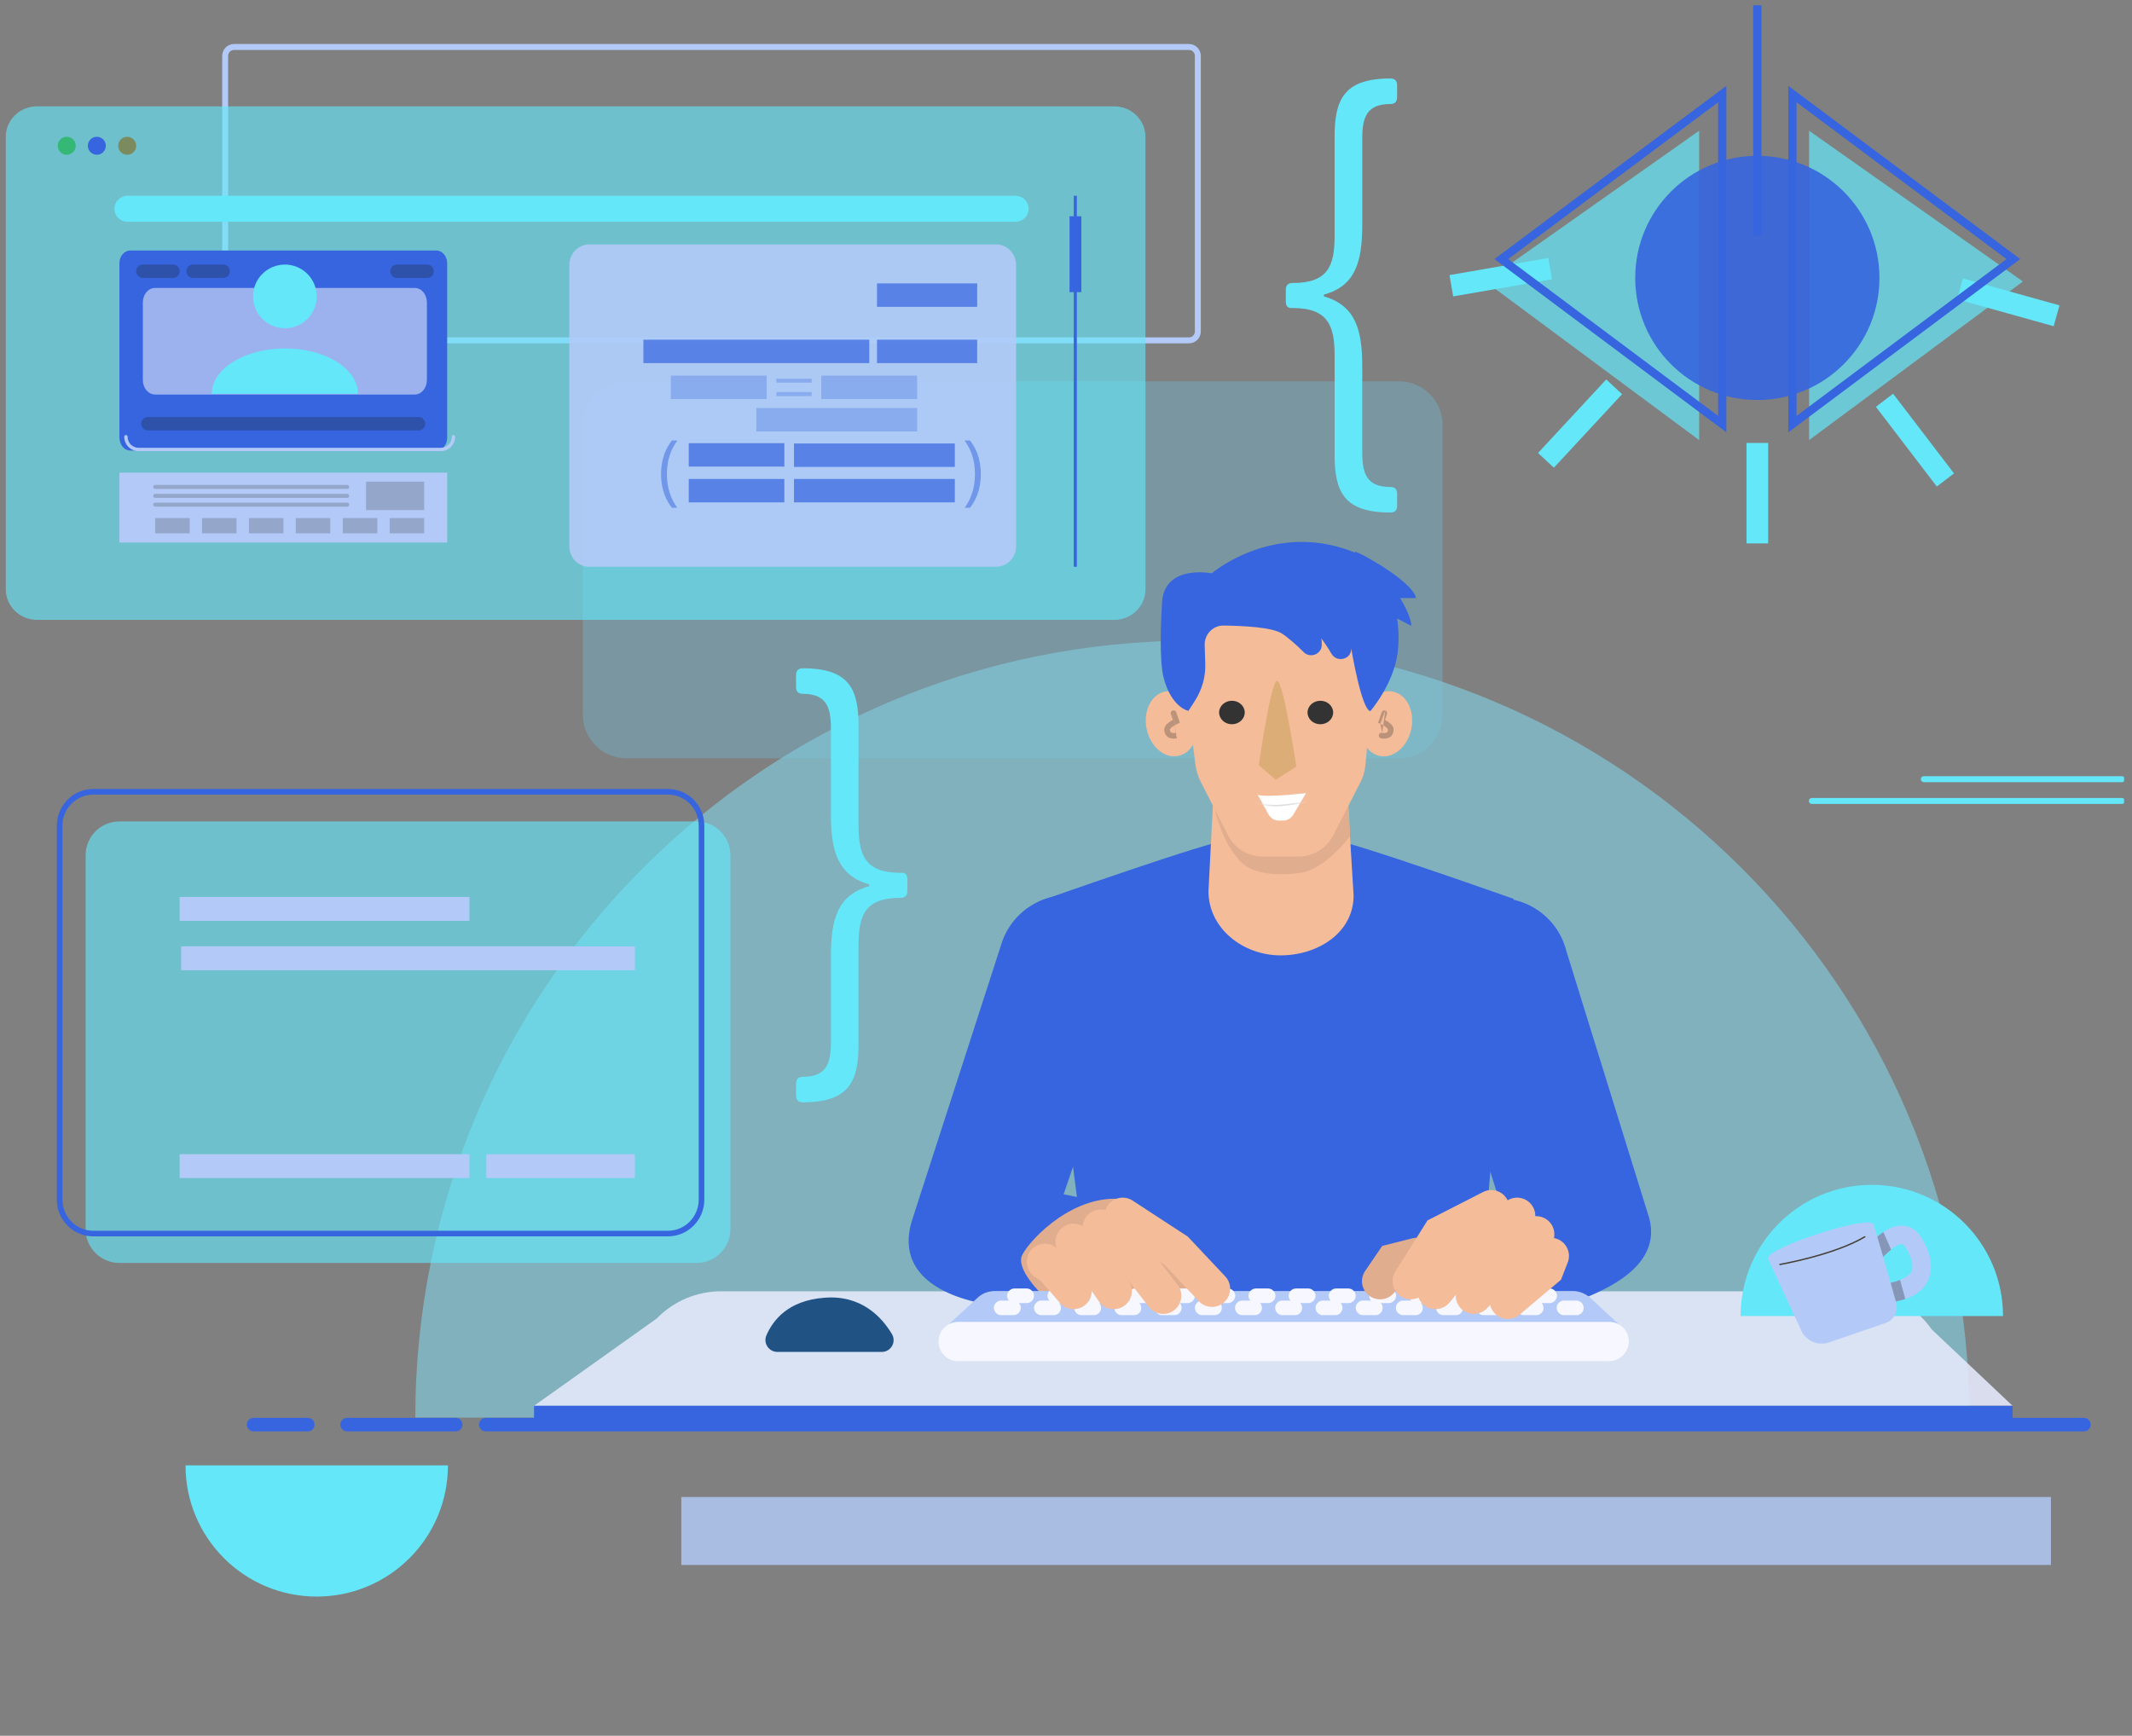 <svg width="210" height="171" viewBox="0 0 210 171" fill="none" xmlns="http://www.w3.org/2000/svg">
<rect x="0" y="0" width="210" height="171" fill="#808080" stroke="none"/>
<g clip-path="url(#clip0_329_19739)">
<path fill-rule="evenodd" clip-rule="evenodd" d="M189.196 76.762C189.196 76.601 189.327 76.47 189.488 76.47H209.017C209.178 76.47 209.309 76.601 209.309 76.762C209.309 76.924 209.178 77.055 209.017 77.055H189.488C189.327 77.055 189.196 76.924 189.196 76.762Z" fill="#64E7F9"/>
<path fill-rule="evenodd" clip-rule="evenodd" d="M178.17 78.907C178.17 78.746 178.301 78.615 178.463 78.615H209.016C209.177 78.615 209.308 78.746 209.308 78.907C209.308 79.069 209.177 79.2 209.016 79.2H178.463C178.301 79.2 178.17 79.069 178.17 78.907Z" fill="#64E7F9"/>
<path fill-rule="evenodd" clip-rule="evenodd" d="M23.055 4.336H117.11C117.755 4.336 118.279 4.86 118.279 5.505V32.654C118.279 33.299 117.755 33.822 117.11 33.822H23.055C22.409 33.822 21.886 33.299 21.886 32.654V5.505C21.886 4.86 22.409 4.336 23.055 4.336ZM23.055 4.921C22.732 4.921 22.47 5.182 22.47 5.505V32.654C22.47 32.976 22.732 33.238 23.055 33.238H117.11C117.433 33.238 117.694 32.976 117.694 32.654V5.505C117.694 5.182 117.433 4.921 117.11 4.921H23.055Z" fill="#B3CAF8"/>
<path opacity="0.4" d="M137.828 74.706H61.7C59.333 74.706 57.404 72.778 57.404 70.41V41.859C57.404 39.492 59.333 37.563 61.7 37.563H137.799C140.166 37.563 142.095 39.492 142.095 41.859V70.381C142.124 72.778 140.195 74.706 137.828 74.706Z" fill="#72B7D3"/>
<path opacity="0.7" d="M178.194 43.359V12.879L199.253 27.731L178.194 43.359Z" fill="#64E7F9"/>
<path opacity="0.7" d="M167.365 43.359V12.879L146.306 27.731L167.365 43.359Z" fill="#64E7F9"/>
<path fill-rule="evenodd" clip-rule="evenodd" d="M172.029 53.535V43.636H174.161V53.535H172.029Z" fill="#64E7F9"/>
<path fill-rule="evenodd" clip-rule="evenodd" d="M190.774 47.932L184.774 40.079L186.468 38.785L192.468 46.638L190.774 47.932Z" fill="#64E7F9"/>
<path fill-rule="evenodd" clip-rule="evenodd" d="M202.284 32.137L192.773 29.482L193.346 27.429L202.857 30.084L202.284 32.137Z" fill="#64E7F9"/>
<path fill-rule="evenodd" clip-rule="evenodd" d="M151.493 44.626L158.212 37.382L159.775 38.831L153.056 46.076L151.493 44.626Z" fill="#64E7F9"/>
<path fill-rule="evenodd" clip-rule="evenodd" d="M142.773 27.1L152.506 25.413L152.87 27.514L143.137 29.2L142.773 27.1Z" fill="#64E7F9"/>
<path opacity="0.9" d="M173.096 39.406C179.739 39.406 185.124 34.021 185.124 27.378C185.124 20.735 179.739 15.35 173.096 15.35C166.453 15.35 161.068 20.735 161.068 27.378C161.068 34.021 166.453 39.406 173.096 39.406Z" fill="#3665DF"/>
<path fill-rule="evenodd" clip-rule="evenodd" d="M172.967 22.953V0.335H173.224V22.953H172.967Z" fill="#3665DF"/>
<path fill-rule="evenodd" clip-rule="evenodd" d="M172.69 0.058H173.5V23.229H172.69V0.058Z" fill="#3665DF"/>
<path fill-rule="evenodd" clip-rule="evenodd" d="M169.767 9.01V42.04L147.663 25.525L169.767 9.01ZM148.093 25.525L169.51 41.527V9.523L148.093 25.525Z" fill="#3665DF"/>
<path fill-rule="evenodd" clip-rule="evenodd" d="M170.044 8.457V42.591L147.201 25.524L170.044 8.457ZM148.555 25.524L169.234 40.974V10.073L148.555 25.524Z" fill="#3665DF"/>
<path fill-rule="evenodd" clip-rule="evenodd" d="M176.424 9.01L198.528 25.525L176.424 42.04V9.01ZM176.681 9.523V41.527L198.099 25.525L176.681 9.523Z" fill="#3665DF"/>
<path d="M126.65 29.722V28.551C126.65 28.103 126.871 27.879 127.312 27.879C130.844 27.879 131.458 26.185 131.458 23.172V13.46C131.458 9.849 132.34 7.732 136.952 7.732C137.393 7.732 137.614 7.956 137.614 8.405V9.575C137.614 10.023 137.393 10.248 136.952 10.248C134.67 10.248 134.18 11.493 134.18 13.634V22.176C134.18 25.762 133.518 28.178 130.403 29.024V29.199C133.518 30.095 134.18 32.511 134.18 36.047V44.589C134.18 46.731 134.67 47.976 136.952 47.976C137.393 47.976 137.614 48.2 137.614 48.648V49.819C137.614 50.267 137.393 50.491 136.952 50.491C132.316 50.491 131.458 48.399 131.458 44.763V35.051C131.458 32.112 130.844 30.344 127.312 30.344C126.871 30.394 126.65 30.17 126.65 29.722Z" fill="#64E7F9"/>
<path fill-rule="evenodd" clip-rule="evenodd" d="M176.147 8.457L198.989 25.524L176.147 42.591V8.457ZM176.957 10.073V40.974L197.636 25.524L176.957 10.073Z" fill="#3665DF"/>
<path opacity="0.63" d="M3.652 61.069H109.743C111.446 61.069 112.827 59.723 112.827 58.063V13.48C112.827 11.82 111.446 10.475 109.743 10.475H3.652C1.949 10.475 0.568 11.82 0.568 13.48V58.041C0.568 59.723 1.949 61.069 3.652 61.069Z" fill="#64E7F9"/>
<path opacity="0.9" d="M58.037 55.837H98.129C99.2 55.837 100.086 54.94 100.086 53.809V26.113C100.086 25.003 99.221 24.084 98.129 24.084H58.037C56.966 24.084 56.08 24.981 56.08 26.113V53.809C56.08 54.94 56.945 55.837 58.037 55.837Z" fill="#B3CAF8"/>
<g opacity="0.7">
<path opacity="0.7" d="M94.999 50.057C95.577 49.235 96.033 48.201 96.033 46.71C96.033 45.249 95.607 44.215 94.999 43.394H95.546C96.063 44.063 96.611 45.097 96.611 46.71C96.611 48.322 96.063 49.357 95.546 50.026H94.999V50.057Z" fill="#3665DF"/>
<path opacity="0.7" d="M66.726 50.057C66.148 49.235 65.691 48.201 65.691 46.71C65.691 45.249 66.117 44.215 66.726 43.394H66.178C65.661 44.063 65.113 45.097 65.113 46.71C65.113 48.322 65.661 49.357 66.178 50.026H66.726V50.057Z" fill="#3665DF"/>
</g>
<path d="M12.547 21.844H100.044C100.745 21.844 101.321 21.267 101.321 20.566C101.321 19.866 100.745 19.289 100.044 19.289H12.547C11.846 19.289 11.269 19.866 11.269 20.566C11.269 21.267 11.826 21.844 12.547 21.844Z" fill="#64E7F9"/>
<path d="M12.814 44.383H42.996C43.573 44.383 44.047 43.817 44.047 43.127V25.938C44.047 25.248 43.573 24.682 42.996 24.682H12.814C12.237 24.682 11.763 25.248 11.763 25.938V43.127C11.784 43.817 12.237 44.383 12.814 44.383Z" fill="#3665DF"/>
<path d="M14.567 42.405H41.226C41.597 42.405 41.886 42.116 41.886 41.745C41.886 41.375 41.597 41.086 41.226 41.086H14.567C14.196 41.086 13.908 41.375 13.908 41.745C13.908 42.095 14.217 42.405 14.567 42.405Z" fill="#1A1A1A" fill-opacity="0.27"/>
<path d="M39.103 27.382H42.069C42.44 27.382 42.729 27.093 42.729 26.723C42.729 26.352 42.44 26.064 42.069 26.064H39.103C38.732 26.064 38.443 26.352 38.443 26.723C38.443 27.073 38.732 27.382 39.103 27.382Z" fill="#1A1A1A" fill-opacity="0.27"/>
<path d="M14.07 27.382H17.037C17.408 27.382 17.696 27.093 17.696 26.723C17.696 26.352 17.408 26.064 17.037 26.064H14.07C13.699 26.064 13.411 26.352 13.411 26.723C13.411 27.073 13.72 27.382 14.07 27.382Z" fill="#1A1A1A" fill-opacity="0.27"/>
<path d="M19.017 27.382H21.984C22.355 27.382 22.643 27.093 22.643 26.723C22.643 26.352 22.355 26.064 21.984 26.064H19.017C18.647 26.064 18.358 26.352 18.358 26.723C18.358 27.073 18.647 27.382 19.017 27.382Z" fill="#1A1A1A" fill-opacity="0.27"/>
<path opacity="0.5" d="M15.287 38.867H40.854C41.514 38.867 42.049 38.227 42.049 37.438V29.796C42.049 29.008 41.514 28.367 40.854 28.367H15.266C14.607 28.367 14.071 29.008 14.071 29.796V37.438C14.071 38.227 14.607 38.867 15.287 38.867Z" fill="white"/>
<path d="M28.061 32.336C26.328 32.336 24.924 30.932 24.924 29.2C24.924 27.468 26.328 26.064 28.061 26.064C29.793 26.064 31.197 27.468 31.197 29.2C31.197 30.932 29.793 32.336 28.061 32.336Z" fill="#64E7F9"/>
<path d="M35.259 38.799C35.259 36.317 32.041 34.326 28.059 34.326C24.077 34.326 20.859 36.344 20.859 38.799H35.259Z" fill="#64E7F9"/>
<path fill-rule="evenodd" clip-rule="evenodd" d="M44.666 42.858C44.575 42.858 44.501 42.932 44.501 43.023C44.501 43.632 44.019 44.115 43.409 44.115H13.66C13.05 44.115 12.567 43.632 12.567 43.023C12.567 42.932 12.494 42.858 12.403 42.858C12.312 42.858 12.238 42.932 12.238 43.023C12.238 43.814 12.868 44.444 13.66 44.444H43.409C44.2 44.444 44.83 43.814 44.83 43.023C44.83 42.932 44.757 42.858 44.666 42.858Z" fill="#B3CAF8"/>
<path opacity="0.7" d="M86.385 27.921H96.253V30.228H86.385V27.921Z" fill="#3665DF"/>
<path opacity="0.7" d="M86.385 33.465H96.253V35.772H86.385V33.465Z" fill="#3665DF"/>
<path opacity="0.7" d="M63.373 33.465H85.624V35.772H63.373V33.465Z" fill="#3665DF"/>
<path opacity="0.3" d="M80.897 37.006H90.34V39.313H80.897V37.006Z" fill="#3665DF"/>
<path opacity="0.3" d="M66.073 37.006H75.516V39.313H66.073V37.006Z" fill="#3665DF"/>
<path opacity="0.3" d="M74.498 40.2H90.341V42.507H74.498V40.2Z" fill="#3665DF"/>
<path opacity="0.7" d="M78.206 43.692H94.049V45.999H78.206V43.692Z" fill="#3665DF"/>
<path opacity="0.7" d="M67.842 43.661H77.257V45.968H67.842V43.661Z" fill="#3665DF"/>
<path opacity="0.3" d="M76.469 37.701V37.306H79.945V37.701H76.469ZM76.469 39.018V38.623H79.945V39.018H76.469Z" fill="#3665DF"/>
<path opacity="0.7" d="M78.206 47.184H94.049V49.491H78.206V47.184Z" fill="#3665DF"/>
<path opacity="0.7" d="M67.842 47.184H77.257V49.491H67.842V47.184Z" fill="#3665DF"/>
<path d="M11.763 46.565H44.047V53.447H11.763V46.565Z" fill="#B3CAF8"/>
<path d="M12.528 15.246C12.039 15.246 11.642 14.849 11.642 14.36C11.642 13.871 12.039 13.474 12.528 13.474C13.017 13.474 13.414 13.871 13.414 14.36C13.414 14.849 13.017 15.246 12.528 15.246Z" fill="#87650E" fill-opacity="0.58"/>
<path d="M9.538 15.246C9.048 15.246 8.652 14.849 8.652 14.36C8.652 13.871 9.048 13.474 9.538 13.474C10.027 13.474 10.424 13.871 10.424 14.36C10.424 14.849 10.027 15.246 9.538 15.246Z" fill="#3665DF"/>
<path opacity="0.9" d="M6.573 15.246C6.084 15.246 5.688 14.849 5.688 14.36C5.688 13.871 6.084 13.474 6.573 13.474C7.063 13.474 7.459 13.871 7.459 14.36C7.459 14.849 7.063 15.246 6.573 15.246Z" fill="#00B127" fill-opacity="0.58"/>
<path opacity="0.2" d="M36.055 47.451H41.782V50.253H36.055V47.451Z" fill="#1A1A1A"/>
<path opacity="0.2" d="M38.383 51.037H41.782V52.541H38.383V51.037Z" fill="#1A1A1A"/>
<path opacity="0.2" d="M33.767 51.037H37.167V52.541H33.767V51.037Z" fill="#1A1A1A"/>
<path opacity="0.2" d="M29.133 51.037H32.532V52.541H29.133V51.037Z" fill="#1A1A1A"/>
<path opacity="0.2" d="M24.517 51.037H27.916V52.541H24.517V51.037Z" fill="#1A1A1A"/>
<path opacity="0.2" d="M19.901 51.037H23.3V52.541H19.901V51.037Z" fill="#1A1A1A"/>
<path opacity="0.2" d="M15.288 51.037H18.688V52.541H15.288V51.037Z" fill="#1A1A1A"/>
<path opacity="0.2" fill-rule="evenodd" clip-rule="evenodd" d="M34.399 47.967C34.399 47.857 34.31 47.769 34.201 47.769H15.288C15.178 47.769 15.089 47.857 15.089 47.967C15.089 48.077 15.178 48.166 15.288 48.166H34.201C34.31 48.166 34.399 48.077 34.399 47.967Z" fill="#1A1A1A"/>
<path opacity="0.2" fill-rule="evenodd" clip-rule="evenodd" d="M34.399 48.853C34.399 48.743 34.31 48.654 34.201 48.654H15.288C15.178 48.654 15.089 48.743 15.089 48.853C15.089 48.962 15.178 49.051 15.288 49.051H34.201C34.31 49.051 34.399 48.962 34.399 48.853Z" fill="#1A1A1A"/>
<path opacity="0.2" fill-rule="evenodd" clip-rule="evenodd" d="M34.399 49.717C34.399 49.607 34.31 49.519 34.201 49.519H15.288C15.178 49.519 15.089 49.607 15.089 49.717C15.089 49.827 15.178 49.915 15.288 49.915H34.201C34.31 49.915 34.399 49.827 34.399 49.717Z" fill="#1A1A1A"/>
<path fill-rule="evenodd" clip-rule="evenodd" d="M106.068 55.837V19.289H105.764V55.837H106.068Z" fill="#3665DF"/>
<path d="M105.347 21.306H106.513V28.78H105.347V21.306Z" fill="#3665DF"/>
<path opacity="0.7" d="M40.907 139.656C40.907 97.378 75.167 63.119 117.444 63.119C159.722 63.119 193.981 97.378 193.981 139.656" fill="#81C6D8"/>
<g opacity="0.9">
<path opacity="0.9" d="M67.107 147.479H202.014V154.173H67.107V147.479Z" fill="#B3CAF8"/>
</g>
<path opacity="0.88" d="M52.602 138.494L64.686 129.895C66.345 128.181 68.64 127.213 71.018 127.213H183.058C185.933 127.213 188.643 128.623 190.275 130.973L198.238 138.494H52.602Z" fill="#E6EAFC"/>
<path opacity="0.63" d="M68.628 124.42H11.751C9.926 124.42 8.433 122.927 8.433 121.102V84.244C8.433 82.419 9.926 80.926 11.751 80.926H68.628C70.453 80.926 71.946 82.419 71.946 84.244V121.102C71.946 122.927 70.453 124.42 68.628 124.42Z" fill="#64E7F9"/>
<path d="M17.697 88.364H46.238V90.714H17.697V88.364Z" fill="#B3CAF8"/>
<path d="M17.697 113.706H46.238V116.056H17.697V113.706Z" fill="#B3CAF8"/>
<path d="M47.901 113.706H62.536V116.056H47.901V113.706Z" fill="#B3CAF8"/>
<path d="M17.843 93.231H62.536V95.582H17.843V93.231Z" fill="#B3CAF8"/>
<path fill-rule="evenodd" clip-rule="evenodd" d="M9.181 78.281C7.518 78.281 6.155 79.649 6.155 81.322V118.208C6.155 119.881 7.518 121.249 9.181 121.249H65.797C67.458 121.249 68.823 119.883 68.823 118.18V81.322C68.823 79.649 67.459 78.281 65.797 78.281H9.181ZM5.602 81.322C5.602 79.346 7.211 77.728 9.181 77.728H65.797C67.767 77.728 69.376 79.346 69.376 81.322V118.18C69.376 120.183 67.769 121.802 65.797 121.802H9.181C7.211 121.802 5.602 120.184 5.602 118.208V81.322Z" fill="#3665DF"/>
<path fill-rule="evenodd" clip-rule="evenodd" d="M33.522 140.348C33.522 139.98 33.82 139.682 34.188 139.682H44.889C45.256 139.682 45.554 139.98 45.554 140.348C45.554 140.716 45.256 141.014 44.889 141.014H34.188C33.82 141.014 33.522 140.716 33.522 140.348ZM47.181 140.348C47.181 139.98 47.479 139.682 47.847 139.682H205.262C205.629 139.682 205.928 139.98 205.928 140.348C205.928 140.716 205.629 141.014 205.262 141.014H47.847C47.479 141.014 47.181 140.716 47.181 140.348ZM24.98 139.682C24.612 139.682 24.314 139.98 24.314 140.348C24.314 140.716 24.612 141.014 24.98 141.014H30.317C30.684 141.014 30.983 140.716 30.983 140.348C30.983 139.98 30.684 139.682 30.317 139.682H24.98Z" fill="#3665DF"/>
<path d="M116.058 74.469C117.42 74.189 118.231 72.543 117.871 70.793C117.511 69.043 116.115 67.852 114.754 68.132C113.393 68.412 112.581 70.058 112.942 71.808C113.302 73.558 114.697 74.749 116.058 74.469Z" fill="#F5BC9A"/>
<path fill-rule="evenodd" clip-rule="evenodd" d="M115.501 69.992C115.646 69.942 115.803 70.019 115.853 70.164L116.211 71.203L115.983 71.307L115.981 71.308L115.975 71.311C115.969 71.313 115.961 71.317 115.949 71.323C115.927 71.334 115.894 71.35 115.854 71.371C115.774 71.413 115.668 71.472 115.565 71.541C115.46 71.612 115.366 71.686 115.302 71.755C115.238 71.825 115.232 71.859 115.232 71.859C115.232 71.859 115.232 71.858 115.232 71.858C115.232 72.012 115.273 72.083 115.304 72.118C115.339 72.157 115.392 72.186 115.469 72.202C115.546 72.219 115.631 72.218 115.7 72.212C115.734 72.209 115.762 72.205 115.78 72.201C115.79 72.2 115.796 72.198 115.8 72.198L115.804 72.197H115.803C115.803 72.197 115.804 72.197 115.804 72.197L115.501 69.992ZM115.868 72.466C115.933 72.734 115.933 72.735 115.933 72.735H115.932L115.93 72.735L115.927 72.736C115.924 72.737 115.92 72.738 115.915 72.738C115.906 72.741 115.893 72.743 115.877 72.746C115.845 72.751 115.802 72.758 115.75 72.763C115.649 72.772 115.505 72.775 115.354 72.743C115.203 72.711 115.028 72.64 114.892 72.487C114.752 72.33 114.679 72.118 114.679 71.858C114.679 71.656 114.794 71.492 114.894 71.382C115.001 71.265 115.136 71.163 115.258 71.081C115.354 71.018 115.448 70.962 115.528 70.918L115.33 70.344C115.28 70.2 115.357 70.042 115.501 69.992" fill="#333333" fill-opacity="0.3"/>
<path d="M139.014 71.811C139.374 70.061 138.563 68.415 137.202 68.135C135.841 67.854 134.445 69.046 134.085 70.796C133.725 72.546 134.536 74.192 135.897 74.472C137.258 74.752 138.654 73.561 139.014 71.811Z" fill="#F5BC9A"/>
<path d="M89.375 86.608L89.375 87.779C89.375 88.227 89.154 88.451 88.713 88.451C85.181 88.451 84.567 90.145 84.567 93.158L84.567 102.87C84.567 106.481 83.684 108.598 79.073 108.598C78.632 108.598 78.411 108.374 78.411 107.925L78.411 106.755C78.411 106.307 78.632 106.083 79.073 106.083C81.354 106.083 81.845 104.837 81.845 102.696L81.845 94.154C81.845 90.568 82.507 88.152 85.622 87.306L85.622 87.131C82.507 86.235 81.845 83.819 81.845 80.283L81.845 71.741C81.845 69.599 81.354 68.355 79.073 68.355C78.632 68.355 78.411 68.13 78.411 67.682L78.411 66.512C78.411 66.063 78.632 65.839 79.073 65.839C83.709 65.839 84.567 67.931 84.567 71.567L84.567 81.279C84.567 84.218 85.181 85.986 88.713 85.986C89.154 85.936 89.375 86.16 89.375 86.608Z" fill="#64E7F9"/>
<path fill-rule="evenodd" clip-rule="evenodd" d="M136.448 69.992C136.592 70.042 136.669 70.2 136.619 70.344L136.421 70.918C136.501 70.962 136.595 71.018 136.691 71.081C136.814 71.163 136.948 71.265 137.055 71.382C137.155 71.492 137.27 71.656 137.27 71.858C137.27 72.118 137.197 72.33 137.058 72.487C136.921 72.64 136.746 72.711 136.595 72.743C136.444 72.775 136.3 72.772 136.199 72.763C136.147 72.758 136.103 72.751 136.072 72.746C136.057 72.743 136.044 72.741 136.034 72.738C136.029 72.738 136.026 72.737 136.023 72.736L136.019 72.735L136.017 72.735H136.017C136.017 72.735 136.016 72.734 136.08 72.471L136.016 72.734C135.868 72.698 135.777 72.549 135.813 72.4C135.849 72.252 135.997 72.161 136.145 72.197L136.448 69.992ZM136.081 72.466L136.146 72.197C136.146 72.197 136.146 72.197 136.081 72.466ZM135.967 71.307L136.081 71.055C135.967 71.307 135.967 71.307 135.967 71.307L135.738 71.203L136.096 70.164C136.146 70.019 136.304 69.942 136.448 69.992L135.967 71.307ZM136.145 72.197L136.149 72.198C136.153 72.198 136.16 72.2 136.169 72.201C136.187 72.205 136.215 72.209 136.249 72.212C136.319 72.218 136.403 72.219 136.48 72.202C136.557 72.186 136.611 72.157 136.645 72.118C136.676 72.083 136.717 72.012 136.717 71.858C136.717 71.858 136.717 71.859 136.717 71.859C136.717 71.859 136.711 71.825 136.648 71.755C136.583 71.686 136.49 71.612 136.384 71.541C136.281 71.472 136.176 71.413 136.095 71.371C136.055 71.35 136.023 71.334 136 71.323C135.989 71.317 135.98 71.313 135.974 71.311L135.968 71.308L135.967 71.307" fill="#333333" fill-opacity="0.3"/>
<path d="M198.238 138.495H52.602V140.845H198.238V138.495Z" fill="#3665DF"/>
<path fill-rule="evenodd" clip-rule="evenodd" d="M107.413 88.547C111.007 89.772 112.927 93.678 111.702 97.272L104.769 117.653C113.073 119.276 112.243 120.716 111.702 123.857C111.058 127.599 105.312 129.894 101.57 129.25L97.417 128.535C92.186 127.659 88.34 125.112 89.821 120.265L89.853 120.16L98.688 92.837C99.912 89.243 103.819 87.322 107.413 88.547Z" fill="#3665DF"/>
<path fill-rule="evenodd" clip-rule="evenodd" d="M145.893 88.702C149.57 87.753 153.319 89.964 154.268 93.64L162.461 120.048L162.467 120.073C163.574 124.502 158.879 126.989 154.268 128.546L153.235 128.899C149.642 130.128 145.734 128.213 144.505 124.62C143.661 122.155 146.625 121.875 148.268 120.08L140.955 97.077C140.006 93.4 142.217 89.651 145.893 88.702Z" fill="#3665DF"/>
<path d="M131.159 82.728H121.122C119.518 82.728 102.327 88.806 102.327 88.806L107.656 130.17H145.537L149.095 88.553C149.067 88.553 132.68 82.728 131.159 82.728Z" fill="#3665DF"/>
<path d="M100.697 123.617C99.99 124.967 102.478 127.448 103.388 128.279L117.06 127.444L119.059 125.066C116.782 122.923 111.975 118.309 110.683 118.149C105.874 117.555 101.581 121.929 100.697 123.617Z" fill="#E1AD8F"/>
<path d="M171.446 129.649C171.446 122.511 177.233 116.725 184.371 116.725C191.509 116.725 197.296 122.511 197.296 129.649H171.446Z" fill="#64E7F9"/>
<path d="M44.122 144.364C44.122 151.502 38.336 157.288 31.198 157.288C24.059 157.288 18.273 151.502 18.273 144.364H44.122Z" fill="#64E7F9"/>
<path d="M159.501 130.503L93.472 130.447L96.292 127.848C96.762 127.406 97.371 127.185 98.034 127.185H154.911C155.547 127.185 156.156 127.433 156.626 127.848L159.501 130.503Z" fill="#B3CAF8"/>
<path d="M158.477 134.099H94.383C93.305 134.099 92.448 133.241 92.448 132.163C92.448 131.085 93.305 130.228 94.383 130.228H158.505C159.583 130.228 160.44 131.085 160.44 132.163C160.412 133.214 159.555 134.099 158.477 134.099Z" fill="#F7F8FF"/>
<path d="M101.131 128.374H99.915C99.528 128.374 99.196 128.042 99.196 127.655C99.196 127.268 99.528 126.937 99.915 126.937H101.131C101.518 126.937 101.85 127.268 101.85 127.655C101.85 128.042 101.546 128.374 101.131 128.374Z" fill="#F7F8FF"/>
<path d="M105.112 128.374H103.896C103.508 128.374 103.177 128.042 103.177 127.655C103.177 127.268 103.508 126.937 103.896 126.937H105.112C105.499 126.937 105.831 127.268 105.831 127.655C105.803 128.042 105.499 128.374 105.112 128.374Z" fill="#F7F8FF"/>
<path d="M109.066 128.374H107.849C107.462 128.374 107.13 128.042 107.13 127.655C107.13 127.268 107.462 126.937 107.849 126.937H109.066C109.453 126.937 109.785 127.268 109.785 127.655C109.785 128.042 109.453 128.374 109.066 128.374Z" fill="#F7F8FF"/>
<path d="M113.02 128.374H111.804C111.417 128.374 111.085 128.042 111.085 127.655C111.085 127.268 111.417 126.937 111.804 126.937H113.02C113.408 126.937 113.739 127.268 113.739 127.655C113.739 128.042 113.408 128.374 113.02 128.374Z" fill="#F7F8FF"/>
<path d="M116.974 128.374H115.758C115.371 128.374 115.039 128.042 115.039 127.655C115.039 127.268 115.371 126.937 115.758 126.937H116.974C117.361 126.937 117.693 127.268 117.693 127.655C117.693 128.042 117.389 128.374 116.974 128.374Z" fill="#F7F8FF"/>
<path d="M120.956 128.374H119.739C119.352 128.374 119.02 128.042 119.02 127.655C119.02 127.268 119.352 126.937 119.739 126.937H120.956C121.343 126.937 121.674 127.268 121.674 127.655C121.647 128.042 121.343 128.374 120.956 128.374Z" fill="#F7F8FF"/>
<path d="M124.91 128.374H123.693C123.306 128.374 122.974 128.042 122.974 127.655C122.974 127.268 123.306 126.937 123.693 126.937H124.91C125.297 126.937 125.629 127.268 125.629 127.655C125.629 128.042 125.297 128.374 124.91 128.374Z" fill="#F7F8FF"/>
<path d="M128.864 128.374H127.647C127.26 128.374 126.928 128.042 126.928 127.655C126.928 127.268 127.26 126.937 127.647 126.937H128.864C129.251 126.937 129.582 127.268 129.582 127.655C129.582 128.042 129.251 128.374 128.864 128.374Z" fill="#F7F8FF"/>
<path d="M132.817 128.374H131.601C131.214 128.374 130.882 128.042 130.882 127.655C130.882 127.268 131.214 126.937 131.601 126.937H132.817C133.205 126.937 133.536 127.268 133.536 127.655C133.536 128.042 133.232 128.374 132.817 128.374Z" fill="#F7F8FF"/>
<path d="M136.799 128.374H135.582C135.195 128.374 134.863 128.042 134.863 127.655C134.863 127.268 135.195 126.937 135.582 126.937H136.799C137.186 126.937 137.518 127.268 137.518 127.655C137.49 128.042 137.186 128.374 136.799 128.374Z" fill="#F7F8FF"/>
<path d="M140.753 128.374H139.537C139.15 128.374 138.818 128.042 138.818 127.655C138.818 127.268 139.15 126.937 139.537 126.937H140.753C141.141 126.937 141.472 127.268 141.472 127.655C141.472 128.042 141.141 128.374 140.753 128.374Z" fill="#F7F8FF"/>
<path d="M144.707 128.374H143.49C143.103 128.374 142.771 128.042 142.771 127.655C142.771 127.268 143.103 126.937 143.49 126.937H144.707C145.094 126.937 145.426 127.268 145.426 127.655C145.426 128.042 145.094 128.374 144.707 128.374Z" fill="#F7F8FF"/>
<path d="M148.66 128.374H147.444C147.057 128.374 146.725 128.042 146.725 127.655C146.725 127.268 147.057 126.937 147.444 126.937H148.66C149.048 126.937 149.379 127.268 149.379 127.655C149.379 128.042 149.075 128.374 148.66 128.374Z" fill="#F7F8FF"/>
<path d="M152.644 128.374H151.427C151.04 128.374 150.708 128.042 150.708 127.655C150.708 127.268 151.04 126.937 151.427 126.937H152.644C153.031 126.937 153.363 127.268 153.363 127.655C153.335 128.042 153.031 128.374 152.644 128.374Z" fill="#F7F8FF"/>
<path d="M99.832 129.564H98.615C98.228 129.564 97.896 129.232 97.896 128.845C97.896 128.458 98.228 128.126 98.615 128.126H99.832C100.219 128.126 100.551 128.458 100.551 128.845C100.523 129.26 100.219 129.564 99.832 129.564Z" fill="#F7F8FF"/>
<path d="M103.785 129.564H102.569C102.182 129.564 101.85 129.232 101.85 128.845C101.85 128.458 102.182 128.126 102.569 128.126H103.785C104.173 128.126 104.504 128.458 104.504 128.845C104.504 129.26 104.173 129.564 103.785 129.564Z" fill="#F7F8FF"/>
<path d="M107.739 129.564H106.523C106.136 129.564 105.804 129.232 105.804 128.845C105.804 128.458 106.136 128.126 106.523 128.126H107.739C108.126 128.126 108.458 128.458 108.458 128.845C108.458 129.26 108.126 129.564 107.739 129.564Z" fill="#F7F8FF"/>
<path d="M111.693 129.564H110.476C110.089 129.564 109.758 129.232 109.758 128.845C109.758 128.458 110.089 128.126 110.476 128.126H111.693C112.08 128.126 112.412 128.458 112.412 128.845C112.412 129.26 112.108 129.564 111.693 129.564Z" fill="#F7F8FF"/>
<path d="M115.675 129.564H114.458C114.071 129.564 113.74 129.232 113.74 128.845C113.74 128.458 114.071 128.126 114.458 128.126H115.675C116.062 128.126 116.394 128.458 116.394 128.845C116.366 129.26 116.062 129.564 115.675 129.564Z" fill="#F7F8FF"/>
<path d="M119.629 129.564H118.413C118.025 129.564 117.694 129.232 117.694 128.845C117.694 128.458 118.025 128.126 118.413 128.126H119.629C120.016 128.126 120.348 128.458 120.348 128.845C120.348 129.26 120.016 129.564 119.629 129.564Z" fill="#F7F8FF"/>
<path d="M123.583 129.564H122.366C121.979 129.564 121.647 129.232 121.647 128.845C121.647 128.458 121.979 128.126 122.366 128.126H123.583C123.97 128.126 124.302 128.458 124.302 128.845C124.302 129.26 123.97 129.564 123.583 129.564Z" fill="#F7F8FF"/>
<path d="M127.537 129.564H126.321C125.933 129.564 125.602 129.232 125.602 128.845C125.602 128.458 125.933 128.126 126.321 128.126H127.537C127.924 128.126 128.256 128.458 128.256 128.845C128.256 129.26 127.952 129.564 127.537 129.564Z" fill="#F7F8FF"/>
<path d="M131.518 129.564H130.302C129.915 129.564 129.583 129.232 129.583 128.845C129.583 128.458 129.915 128.126 130.302 128.126H131.518C131.905 128.126 132.237 128.458 132.237 128.845C132.21 129.26 131.905 129.564 131.518 129.564Z" fill="#F7F8FF"/>
<path d="M135.473 129.564H134.256C133.869 129.564 133.537 129.232 133.537 128.845C133.537 128.458 133.869 128.126 134.256 128.126H135.473C135.86 128.126 136.191 128.458 136.191 128.845C136.191 129.26 135.86 129.564 135.473 129.564Z" fill="#F7F8FF"/>
<path d="M139.427 129.564H138.21C137.823 129.564 137.491 129.232 137.491 128.845C137.491 128.458 137.823 128.126 138.21 128.126H139.427C139.814 128.126 140.146 128.458 140.146 128.845C140.146 129.26 139.814 129.564 139.427 129.564Z" fill="#F7F8FF"/>
<path d="M143.38 129.564H142.164C141.776 129.564 141.445 129.232 141.445 128.845C141.445 128.458 141.776 128.126 142.164 128.126H143.38C143.767 128.126 144.099 128.458 144.099 128.845C144.099 129.26 143.795 129.564 143.38 129.564Z" fill="#F7F8FF"/>
<path d="M147.362 129.564H146.145C145.758 129.564 145.427 129.232 145.427 128.845C145.427 128.458 145.758 128.126 146.145 128.126H147.362C147.749 128.126 148.081 128.458 148.081 128.845C148.053 129.26 147.749 129.564 147.362 129.564Z" fill="#F7F8FF"/>
<path d="M151.316 129.564H150.099C149.712 129.564 149.38 129.232 149.38 128.845C149.38 128.458 149.712 128.126 150.099 128.126H151.316C151.703 128.126 152.035 128.458 152.035 128.845C152.035 129.26 151.703 129.564 151.316 129.564Z" fill="#F7F8FF"/>
<path d="M155.27 129.564H154.053C153.666 129.564 153.334 129.232 153.334 128.845C153.334 128.458 153.666 128.126 154.053 128.126H155.27C155.657 128.126 155.989 128.458 155.989 128.845C155.989 129.26 155.657 129.564 155.27 129.564Z" fill="#F7F8FF"/>
<path d="M86.853 133.186C87.766 133.186 88.319 132.191 87.849 131.416C86.853 129.758 84.835 127.545 81.185 127.85C77.591 128.126 76.125 130.089 75.489 131.555C75.157 132.329 75.738 133.186 76.567 133.186H86.853Z" fill="#205284"/>
<path d="M132.763 78.909L133.328 88.217C133.328 91.895 129.805 94.12 126.127 94.12C122.449 94.12 119.032 91.471 119.032 87.794L119.491 78.909H132.763Z" fill="#F5BC9A"/>
<path d="M132.801 78.683L132.979 82.386C132.979 82.386 130.55 85.631 128.135 85.986C126.105 86.283 123.601 86.205 122.337 85.01C120.105 82.899 119.49 78.909 119.49 78.909L132.801 78.683Z" fill="#E1AD8F"/>
<path fill-rule="evenodd" clip-rule="evenodd" d="M184.19 122.548C184.19 122.548 184.19 122.549 184.888 123.139C185.768 123.883 185.112 124.175 185.591 123.717C185.801 123.517 186.381 122.973 186.667 122.802C186.968 122.622 187.188 122.565 187.319 122.571C187.38 122.573 187.502 122.582 187.673 122.85C188.247 123.748 188.464 124.576 188.332 125.144C188.23 125.58 187.411 126.175 185.899 126.438L186.642 128.229C188.571 127.895 189.784 126.97 190.112 125.558C190.41 124.277 189.885 122.918 189.213 121.866C188.761 121.16 188.127 120.779 187.404 120.745C186.752 120.715 186.161 120.975 185.729 121.234C185.282 121.501 184.899 121.832 184.637 122.082C184.503 122.21 184.395 122.323 184.319 122.405C184.281 122.446 184.25 122.48 184.229 122.504C184.218 122.517 184.209 122.527 184.203 122.534L184.195 122.543L184.192 122.547L184.19 122.548Z" fill="#B3CAF8"/>
<path fill-rule="evenodd" clip-rule="evenodd" d="M184.888 123.14C184.19 122.55 184.19 122.549 184.19 122.549L184.192 122.547L184.195 122.544L184.202 122.535C184.209 122.527 184.218 122.517 184.229 122.505C184.25 122.48 184.281 122.446 184.319 122.405C184.395 122.323 184.503 122.21 184.637 122.083C184.855 121.874 185.156 121.611 185.508 121.375L186.269 123.104C186.007 123.325 185.724 123.591 185.591 123.718C185.432 123.87 185.398 123.939 185.391 123.937C185.378 123.932 185.475 123.637 184.888 123.14ZM187.153 126.094L187.673 127.973C187.357 128.08 187.013 128.166 186.642 128.23L185.899 126.438C186.391 126.353 186.809 126.233 187.153 126.094Z" fill="#111110" fill-opacity="0.28"/>
<path d="M116.781 67.544L117.749 75.341C117.832 75.922 117.998 76.503 118.275 77.028L120.818 82.005C121.427 83.443 122.809 84.383 124.385 84.383H127.897C129.445 84.383 130.855 83.443 131.464 82.005L133.98 77.111C134.284 76.53 134.45 75.922 134.505 75.259L135.169 67.821L134.007 61.903L125.961 57.23L118.8 58.724L116.781 67.544Z" fill="#F5BC9A"/>
<path d="M123.989 75.381C123.989 75.381 125.172 67.07 125.796 67.07C126.42 67.07 127.689 75.525 127.689 75.525L125.658 76.819L123.989 75.381Z" fill="#DCAD76"/>
<path d="M186.775 128.332C187.013 129.178 186.548 130.059 185.717 130.344L180.151 132.252C179.079 132.62 177.902 132.117 177.426 131.089L174.149 124.007C173.814 122.982 184.199 119.598 184.533 120.623C185.006 122.073 186.152 126.114 186.775 128.332Z" fill="#B3CAF8"/>
<path fill-rule="evenodd" clip-rule="evenodd" d="M183.74 121.81C183.72 121.778 183.678 121.767 183.645 121.787C182.144 122.681 180.061 123.36 178.35 123.816C177.495 124.044 176.735 124.215 176.188 124.33C175.914 124.387 175.694 124.43 175.543 124.459C175.467 124.474 175.408 124.484 175.369 124.492C175.349 124.495 175.334 124.498 175.324 124.5L175.312 124.502L175.309 124.502C175.309 124.502 175.308 124.502 175.32 124.57C175.332 124.638 175.332 124.638 175.332 124.638L175.336 124.637L175.348 124.635C175.358 124.633 175.373 124.631 175.393 124.627C175.433 124.62 175.492 124.609 175.568 124.594C175.721 124.565 175.942 124.522 176.216 124.465C176.765 124.35 177.528 124.177 178.385 123.949C180.099 123.492 182.197 122.809 183.715 121.905C183.748 121.885 183.759 121.843 183.74 121.81ZM175.253 124.582C175.259 124.619 175.295 124.644 175.332 124.638L175.32 124.57L175.309 124.502C175.271 124.509 175.246 124.544 175.253 124.582Z" fill="#474239"/>
<path d="M125.987 80.844H126.374C126.789 80.844 127.149 80.622 127.37 80.291L128.642 78.134C128.642 78.134 124.688 78.604 123.886 78.3L124.964 80.263C125.185 80.622 125.572 80.844 125.987 80.844Z" fill="white"/>
<path d="M130.053 71.35C130.75 71.35 131.315 70.832 131.315 70.192C131.315 69.554 130.75 69.036 130.053 69.036C129.356 69.036 128.791 69.554 128.791 70.192C128.791 70.832 129.356 71.35 130.053 71.35Z" fill="#333333"/>
<path d="M121.343 71.35C122.04 71.35 122.605 70.832 122.605 70.192C122.605 69.554 122.04 69.036 121.343 69.036C120.646 69.036 120.082 69.554 120.082 70.192C120.082 70.832 120.646 71.35 121.343 71.35Z" fill="#333333"/>
<path d="M118.66 63.535C118.633 62.484 119.49 61.599 120.541 61.627C122.504 61.654 125.352 61.793 126.292 62.429C126.956 62.871 127.757 63.59 128.421 64.254C129.057 64.889 130.163 64.447 130.191 63.562C130.191 63.286 130.191 63.037 130.135 62.871C130.135 62.871 130.661 63.562 131.159 64.419C131.684 65.304 133.094 64.972 133.094 63.922C133.094 63.894 133.094 63.867 133.094 63.867C133.094 63.867 134.089 69.894 134.974 70.06C134.974 70.06 137.214 67.489 137.656 64.392C138.182 60.465 136.661 55.737 133.454 54.438C126.624 51.645 120.983 55.156 119.352 56.484C119.352 56.484 114.651 55.544 114.458 59.387C114.374 60.825 114.153 65.028 114.623 66.797C115.398 69.728 117.057 70.032 117.057 70.032L117.665 69.092C118.384 67.986 118.771 66.687 118.716 65.359L118.66 63.535Z" fill="#3665DF"/>
<path fill-rule="evenodd" clip-rule="evenodd" d="M101.416 123.358C101.942 122.523 103.045 122.272 103.881 122.798L104.854 123.411L107.102 126.019C107.747 126.767 107.663 127.896 106.916 128.54C106.168 129.185 105.039 129.101 104.395 128.353L102.496 126.151L101.976 125.823C101.141 125.297 100.89 124.194 101.416 123.358Z" fill="#F5BC9A"/>
<path fill-rule="evenodd" clip-rule="evenodd" d="M104.256 121.364C104.799 120.539 105.907 120.311 106.732 120.854L108.156 121.792L111.174 126.171C111.735 126.984 111.53 128.097 110.717 128.657C109.904 129.218 108.791 129.013 108.231 128.2L105.608 124.395L104.766 123.84C103.941 123.297 103.713 122.188 104.256 121.364Z" fill="#F5BC9A"/>
<path fill-rule="evenodd" clip-rule="evenodd" d="M106.879 120.05C107.369 119.193 108.461 118.895 109.318 119.385L111.372 120.559L115.987 126.568C116.588 127.35 116.441 128.472 115.658 129.074C114.875 129.675 113.753 129.528 113.152 128.745L108.974 123.306L107.544 122.489C106.687 122 106.389 120.908 106.879 120.05Z" fill="#F5BC9A"/>
<path fill-rule="evenodd" clip-rule="evenodd" d="M141.27 123.292C141.512 124.249 140.933 125.221 139.976 125.463L138.338 125.877L137.42 127.225C136.864 128.041 135.752 128.252 134.936 127.696C134.121 127.14 133.91 126.028 134.465 125.212L136.147 122.744L139.099 121.997C140.056 121.755 141.028 122.335 141.27 123.292Z" fill="#E1AD8F"/>
<path fill-rule="evenodd" clip-rule="evenodd" d="M109.09 118.799C109.629 117.972 110.737 117.74 111.563 118.279L116.996 121.824L120.681 125.74C121.358 126.459 121.323 127.59 120.604 128.267C119.886 128.943 118.754 128.909 118.078 128.19L114.685 124.585L109.61 121.273C108.783 120.733 108.55 119.626 109.09 118.799Z" fill="#F5BC9A"/>
<path fill-rule="evenodd" clip-rule="evenodd" d="M148.483 118.215C148.932 119.094 148.584 120.171 147.704 120.62L143.11 122.967L140.468 127.169C139.943 128.004 138.84 128.256 138.004 127.731C137.168 127.205 136.916 126.102 137.442 125.266L140.607 120.232L146.077 117.436C146.957 116.987 148.033 117.336 148.483 118.215Z" fill="#F5BC9A"/>
<path fill-rule="evenodd" clip-rule="evenodd" d="M150.922 118.782C151.471 119.603 151.25 120.713 150.43 121.262L146.387 123.966L142.765 128.328C142.134 129.088 141.007 129.192 140.248 128.562C139.488 127.931 139.384 126.804 140.014 126.045L143.969 121.282L148.442 118.29C149.263 117.741 150.373 117.962 150.922 118.782Z" fill="#F5BC9A"/>
<path fill-rule="evenodd" clip-rule="evenodd" d="M152.815 120.626C153.353 121.454 153.117 122.561 152.289 123.099L150.908 123.996L146.502 128.856C145.839 129.587 144.708 129.642 143.977 128.979C143.245 128.316 143.19 127.186 143.853 126.455L148.572 121.25L150.343 120.1C151.171 119.563 152.278 119.798 152.815 120.626Z" fill="#F5BC9A"/>
<path fill-rule="evenodd" clip-rule="evenodd" d="M153.405 122.065C154.324 122.424 154.778 123.461 154.418 124.381L153.755 126.075L149.676 129.519C148.922 130.156 147.794 130.061 147.157 129.307C146.52 128.552 146.616 127.425 147.37 126.788L150.757 123.928L151.089 123.078C151.449 122.159 152.486 121.705 153.405 122.065Z" fill="#F5BC9A"/>
<path d="M133.454 54.355C133.758 54.3 139.15 57.258 139.482 58.917H137.906C137.906 58.917 139.012 60.687 139.012 61.655L135.97 60.079L133.454 54.355Z" fill="#3665DF"/>
<mask id="mask0_329_19739" style="mask-type:alpha" maskUnits="userSpaceOnUse" x="123" y="78" width="6" height="3">
<path d="M125.987 80.844H126.374C126.789 80.844 127.149 80.622 127.37 80.291L128.642 78.134C128.642 78.134 124.688 78.604 123.886 78.3L124.964 80.263C125.185 80.622 125.572 80.844 125.987 80.844Z" fill="white"/>
</mask>
<g mask="url(#mask0_329_19739)">
<path fill-rule="evenodd" clip-rule="evenodd" d="M123.624 78.922C123.592 78.899 123.548 78.906 123.525 78.937C123.502 78.969 123.509 79.013 123.54 79.036L123.582 78.979C123.54 79.036 123.54 79.036 123.54 79.036L123.54 79.037L123.541 79.037L123.543 79.039C123.545 79.039 123.546 79.041 123.549 79.043C123.554 79.046 123.562 79.051 123.571 79.057C123.591 79.069 123.619 79.084 123.658 79.103C123.736 79.142 123.856 79.192 124.026 79.241C124.365 79.34 124.904 79.437 125.711 79.437C126.159 79.437 126.904 79.347 127.532 79.257C127.848 79.212 128.135 79.167 128.343 79.133C128.448 79.116 128.532 79.102 128.591 79.092C128.62 79.087 128.643 79.084 128.658 79.081L128.682 79.077C128.682 79.077 128.682 79.077 128.67 79.007L128.682 79.077C128.72 79.07 128.747 79.033 128.74 78.995C128.733 78.956 128.696 78.93 128.658 78.937L128.634 78.941C128.619 78.944 128.596 78.947 128.567 78.952C128.509 78.962 128.425 78.976 128.321 78.993C128.113 79.026 127.826 79.072 127.512 79.116C126.883 79.206 126.148 79.295 125.711 79.295C124.915 79.295 124.39 79.199 124.065 79.105C123.903 79.057 123.791 79.01 123.72 78.976C123.685 78.959 123.66 78.945 123.645 78.935C123.637 78.93 123.631 78.927 123.628 78.925L123.625 78.922L123.624 78.922Z" fill="#DCDCDC"/>
<path fill-rule="evenodd" clip-rule="evenodd" d="M133.171 78.471C133.209 78.482 133.23 78.521 133.219 78.559L133.151 78.539L133.083 78.519C133.094 78.481 133.134 78.46 133.171 78.471ZM127.97 84.52H125.834C125.795 84.522 125.762 84.493 125.76 84.453C125.758 84.414 125.788 84.381 125.827 84.379L127.968 84.379H127.971C128.801 84.404 129.535 84.057 130.172 83.516C130.809 82.974 131.345 82.239 131.778 81.497C132.21 80.756 132.536 80.011 132.755 79.451C132.864 79.171 132.946 78.938 133.001 78.774C133.028 78.693 133.049 78.629 133.063 78.585C133.069 78.563 133.075 78.546 133.078 78.535L133.082 78.523L133.083 78.519L133.083 78.519C133.083 78.519 133.083 78.519 133.151 78.539C133.219 78.559 133.219 78.559 133.219 78.559L133.219 78.56L133.218 78.563L133.214 78.576C133.21 78.588 133.205 78.605 133.198 78.627C133.184 78.672 133.163 78.737 133.136 78.82C133.08 78.985 132.997 79.22 132.887 79.503C132.667 80.067 132.337 80.819 131.9 81.569C131.464 82.318 130.918 83.067 130.263 83.624C129.61 84.18 128.844 84.546 127.97 84.52Z" fill="#3665DF"/>
</g>
</g>
<defs>
<clipPath id="clip0_329_19739">
<rect width="209" height="170" fill="white" transform="translate(0.219 0.529)"/>
</clipPath>
</defs>
</svg>

